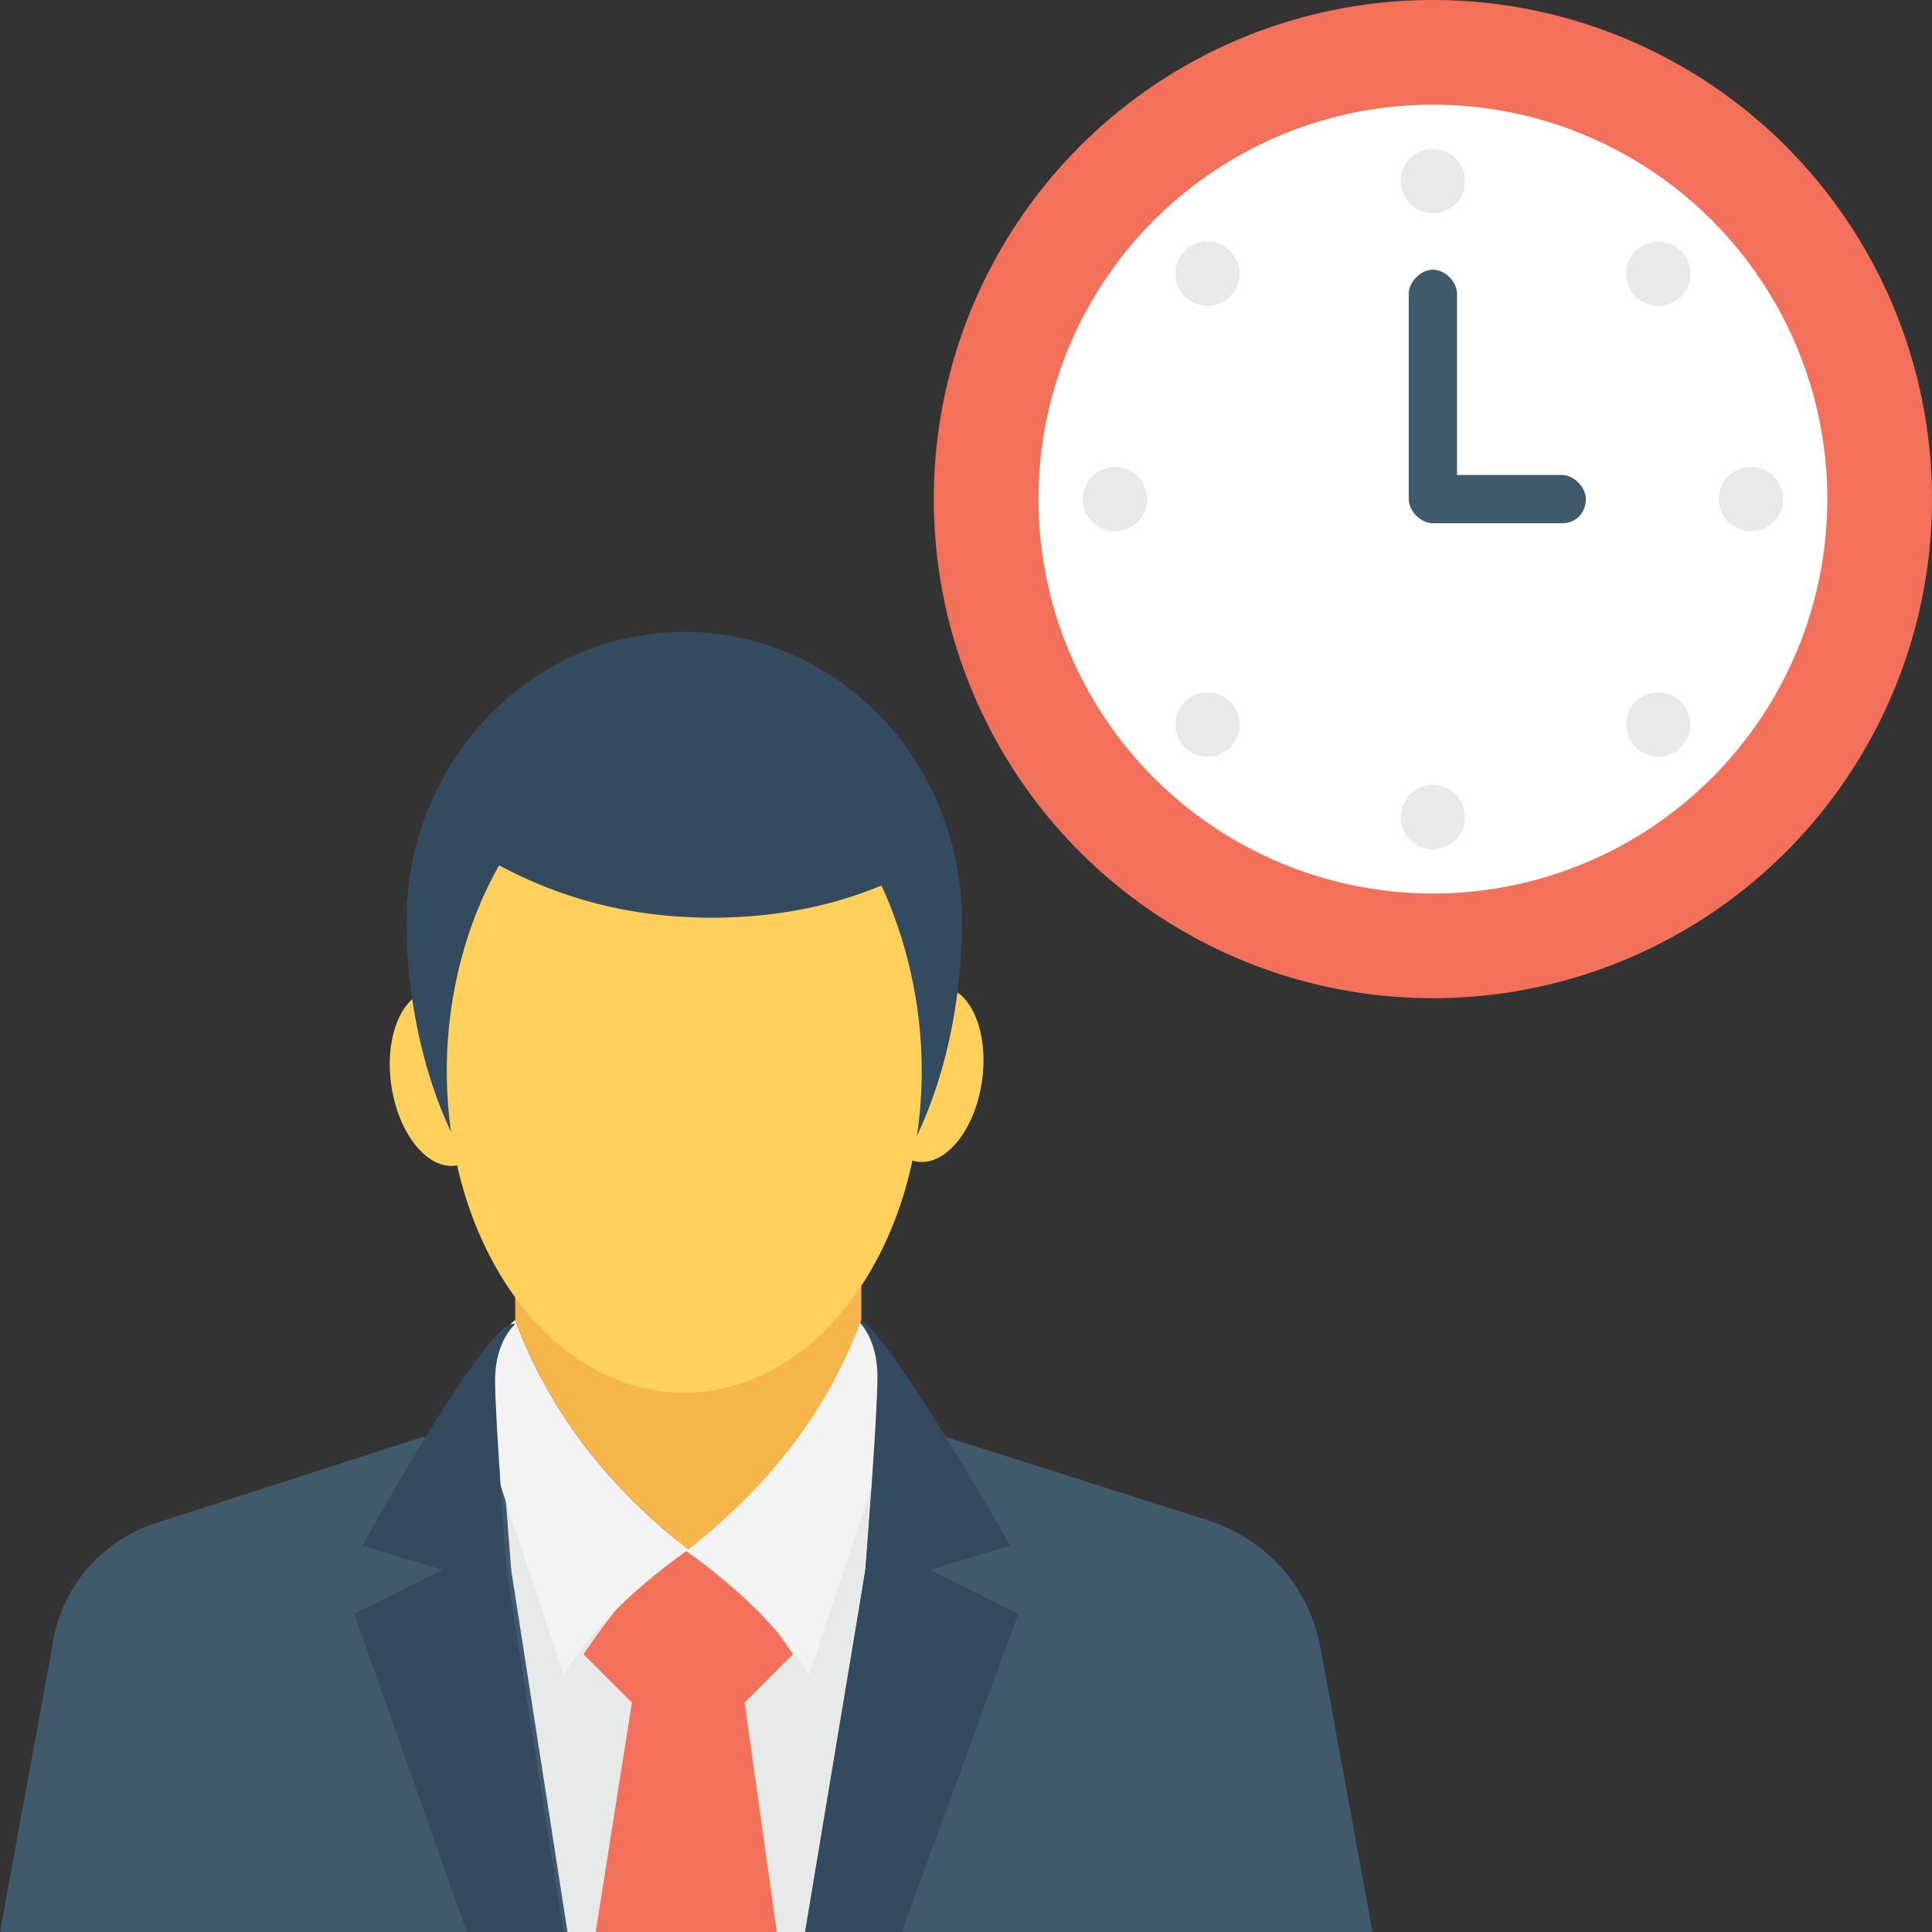 <?xml version="1.0" encoding="utf-8"?>
<!-- Generator: Adobe Illustrator 18.0.0, SVG Export Plug-In . SVG Version: 6.00 Build 0)  -->
<!DOCTYPE svg PUBLIC "-//W3C//DTD SVG 1.1//EN" "http://www.w3.org/Graphics/SVG/1.1/DTD/svg11.dtd">
<svg version="1.1" id="Layer_1" xmlns="http://www.w3.org/2000/svg" xmlns:xlink="http://www.w3.org/1999/xlink" x="0px" y="0px"
	 viewBox="0 0 48 48" enable-background="new 0 0 48 48" xml:space="preserve">
<rect x="0" y="0" width="48" height="48" fill="#333333" stroke="none"/>
<g>
	<g>
		<g>
			<g>
				<g>
					<g>
						
							<ellipse transform="matrix(0.989 0.146 -0.146 0.989 4.162 -3.094)" fill="#FFD15C" cx="23.1" cy="26.7" rx="1.3" ry="2.2"/>
					</g>
					<g>
						
							<ellipse transform="matrix(-0.989 0.146 -0.146 -0.989 25.687 51.598)" fill="#FFD15C" cx="10.9" cy="26.7" rx="1.3" ry="2.2"/>
					</g>
				</g>
				<g>
					<path fill="#344A5E" d="M23.9,22.9c0,4-1.8,9.2-6.9,9.2c-5,0-6.9-5.2-6.9-9.2s3.1-7.2,6.9-7.2S23.9,18.9,23.9,22.9z"/>
				</g>
				<g>
					<path fill="#415A6B" d="M32.8,40.9c-0.3-1.5-1.3-2.6-2.7-3.1l-6.6-2.1L17,38.5l-6.5-2.8L4,37.8c-1.4,0.4-2.5,1.6-2.7,3.1L0,48
						h34.1L32.8,40.9z"/>
					<g>
						<g>
							<g>
								<path fill="#E8EAE9" d="M14.1,48h6l1.4-9c0,0,0.1-1.3,0.2-2.6l-4.6,2l-4.6-2c0.1,1.3,0.2,2.6,0.2,2.6L14.1,48z"/>
							</g>
							<g>
								<path fill="#F3705A" d="M14.8,48h4.5l-0.8-5.7l1.2-1.2c0,0-1.7-2.6-2.6-2.6c-0.9,0-2.6,2.6-2.6,2.6l1.2,1.2L14.8,48z"/>
							</g>
							<g>
								<g>
									<path fill="#F3F3F3" d="M12.8,32.8c0.9,2.4,2.4,4.2,4.3,5.7c-1.4,1-2.4,2-3.1,3.1l-2.4-7.2C12,33.8,12.6,32.9,12.8,32.8z"
										/>
								</g>
								<g>
									<path fill="#344A5E" d="M11.6,48h2.4l-1.4-8.9c0,0-0.3-3.8-0.3-4.8c0-1,0.5-1.4,0.5-1.4C12.2,32.6,9,38.4,9,38.4l2,0.6
										l-2.2,1.1L11.6,48z"/>
								</g>
							</g>
						</g>
						<g>
							<path fill="#F3F3F3" d="M21.3,32.8c-0.9,2.4-2.4,4.2-4.3,5.7c1.4,1,2.4,2,3.1,3.1l2.4-7.2C22,33.8,21.5,32.9,21.3,32.8z"/>
						</g>
						<g>
							<g>
								<path fill="#344A5E" d="M21.8,34.2c0,1-0.3,4.8-0.3,4.8L20,48h2.4l2.9-7.9L23.1,39l2-0.6c0,0-3.3-5.8-3.8-5.6
									C21.3,32.8,21.8,33.2,21.8,34.2z"/>
							</g>
						</g>
					</g>
				</g>
				<g>
					<path fill="#F7B64C" d="M12.8,27.9l0,4.9c0.9,2.4,2.4,4.2,4.3,5.7c1.9-1.5,3.4-3.3,4.3-5.7v-4.9H12.8z"/>
				</g>
			</g>
			<path fill="#FFD15C" d="M17.7,22.8c-2.1,0-3.8-0.5-5.3-1.3c-0.8,1.4-1.3,3.2-1.3,5.1c0,4.4,2.6,8,5.9,8c3.3,0,5.9-3.6,5.9-8
				c0-1.7-0.4-3.3-1-4.6C20.7,22.5,19.3,22.8,17.7,22.8z"/>
		</g>
		<g>
			<g>
				<g>
					<circle fill="#F3705A" cx="35.6" cy="12.4" r="12.4"/>
				</g>
			</g>
			<g>
				<g>
					<circle fill="#FFFFFF" cx="35.6" cy="12.4" r="9.8"/>
				</g>
			</g>
			<g>
				<g>
					<path fill="#415A6B" d="M38.8,13h-3.2c-0.3,0-0.6-0.3-0.6-0.6V7.3c0-0.3,0.3-0.6,0.6-0.6c0.3,0,0.6,0.3,0.6,0.6v4.5h2.6
						c0.3,0,0.6,0.3,0.6,0.6S39.2,13,38.8,13z"/>
				</g>
			</g>
			<g>
				<g>
					<circle fill="#E8EAE9" cx="35.6" cy="4.5" r="0.8"/>
				</g>
			</g>
			<g>
				<g>
					<circle fill="#E8EAE9" cx="30" cy="6.8" r="0.8"/>
				</g>
			</g>
			<g>
				<g>
					<circle fill="#E8EAE9" cx="27.7" cy="12.4" r="0.8"/>
				</g>
			</g>
			<g>
				<g>
					<circle fill="#E8EAE9" cx="30" cy="18" r="0.8"/>
				</g>
			</g>
			<g>
				<g>
					<circle fill="#E8EAE9" cx="35.6" cy="20.3" r="0.8"/>
				</g>
			</g>
			<g>
				<g>
					<circle fill="#E8EAE9" cx="41.2" cy="18" r="0.8"/>
				</g>
			</g>
			<g>
				<g>
					<circle fill="#E8EAE9" cx="43.5" cy="12.4" r="0.8"/>
				</g>
			</g>
			<g>
				<g>
					<circle fill="#E8EAE9" cx="41.2" cy="6.8" r="0.8"/>
				</g>
			</g>
		</g>
	</g>
</g>
</svg>
